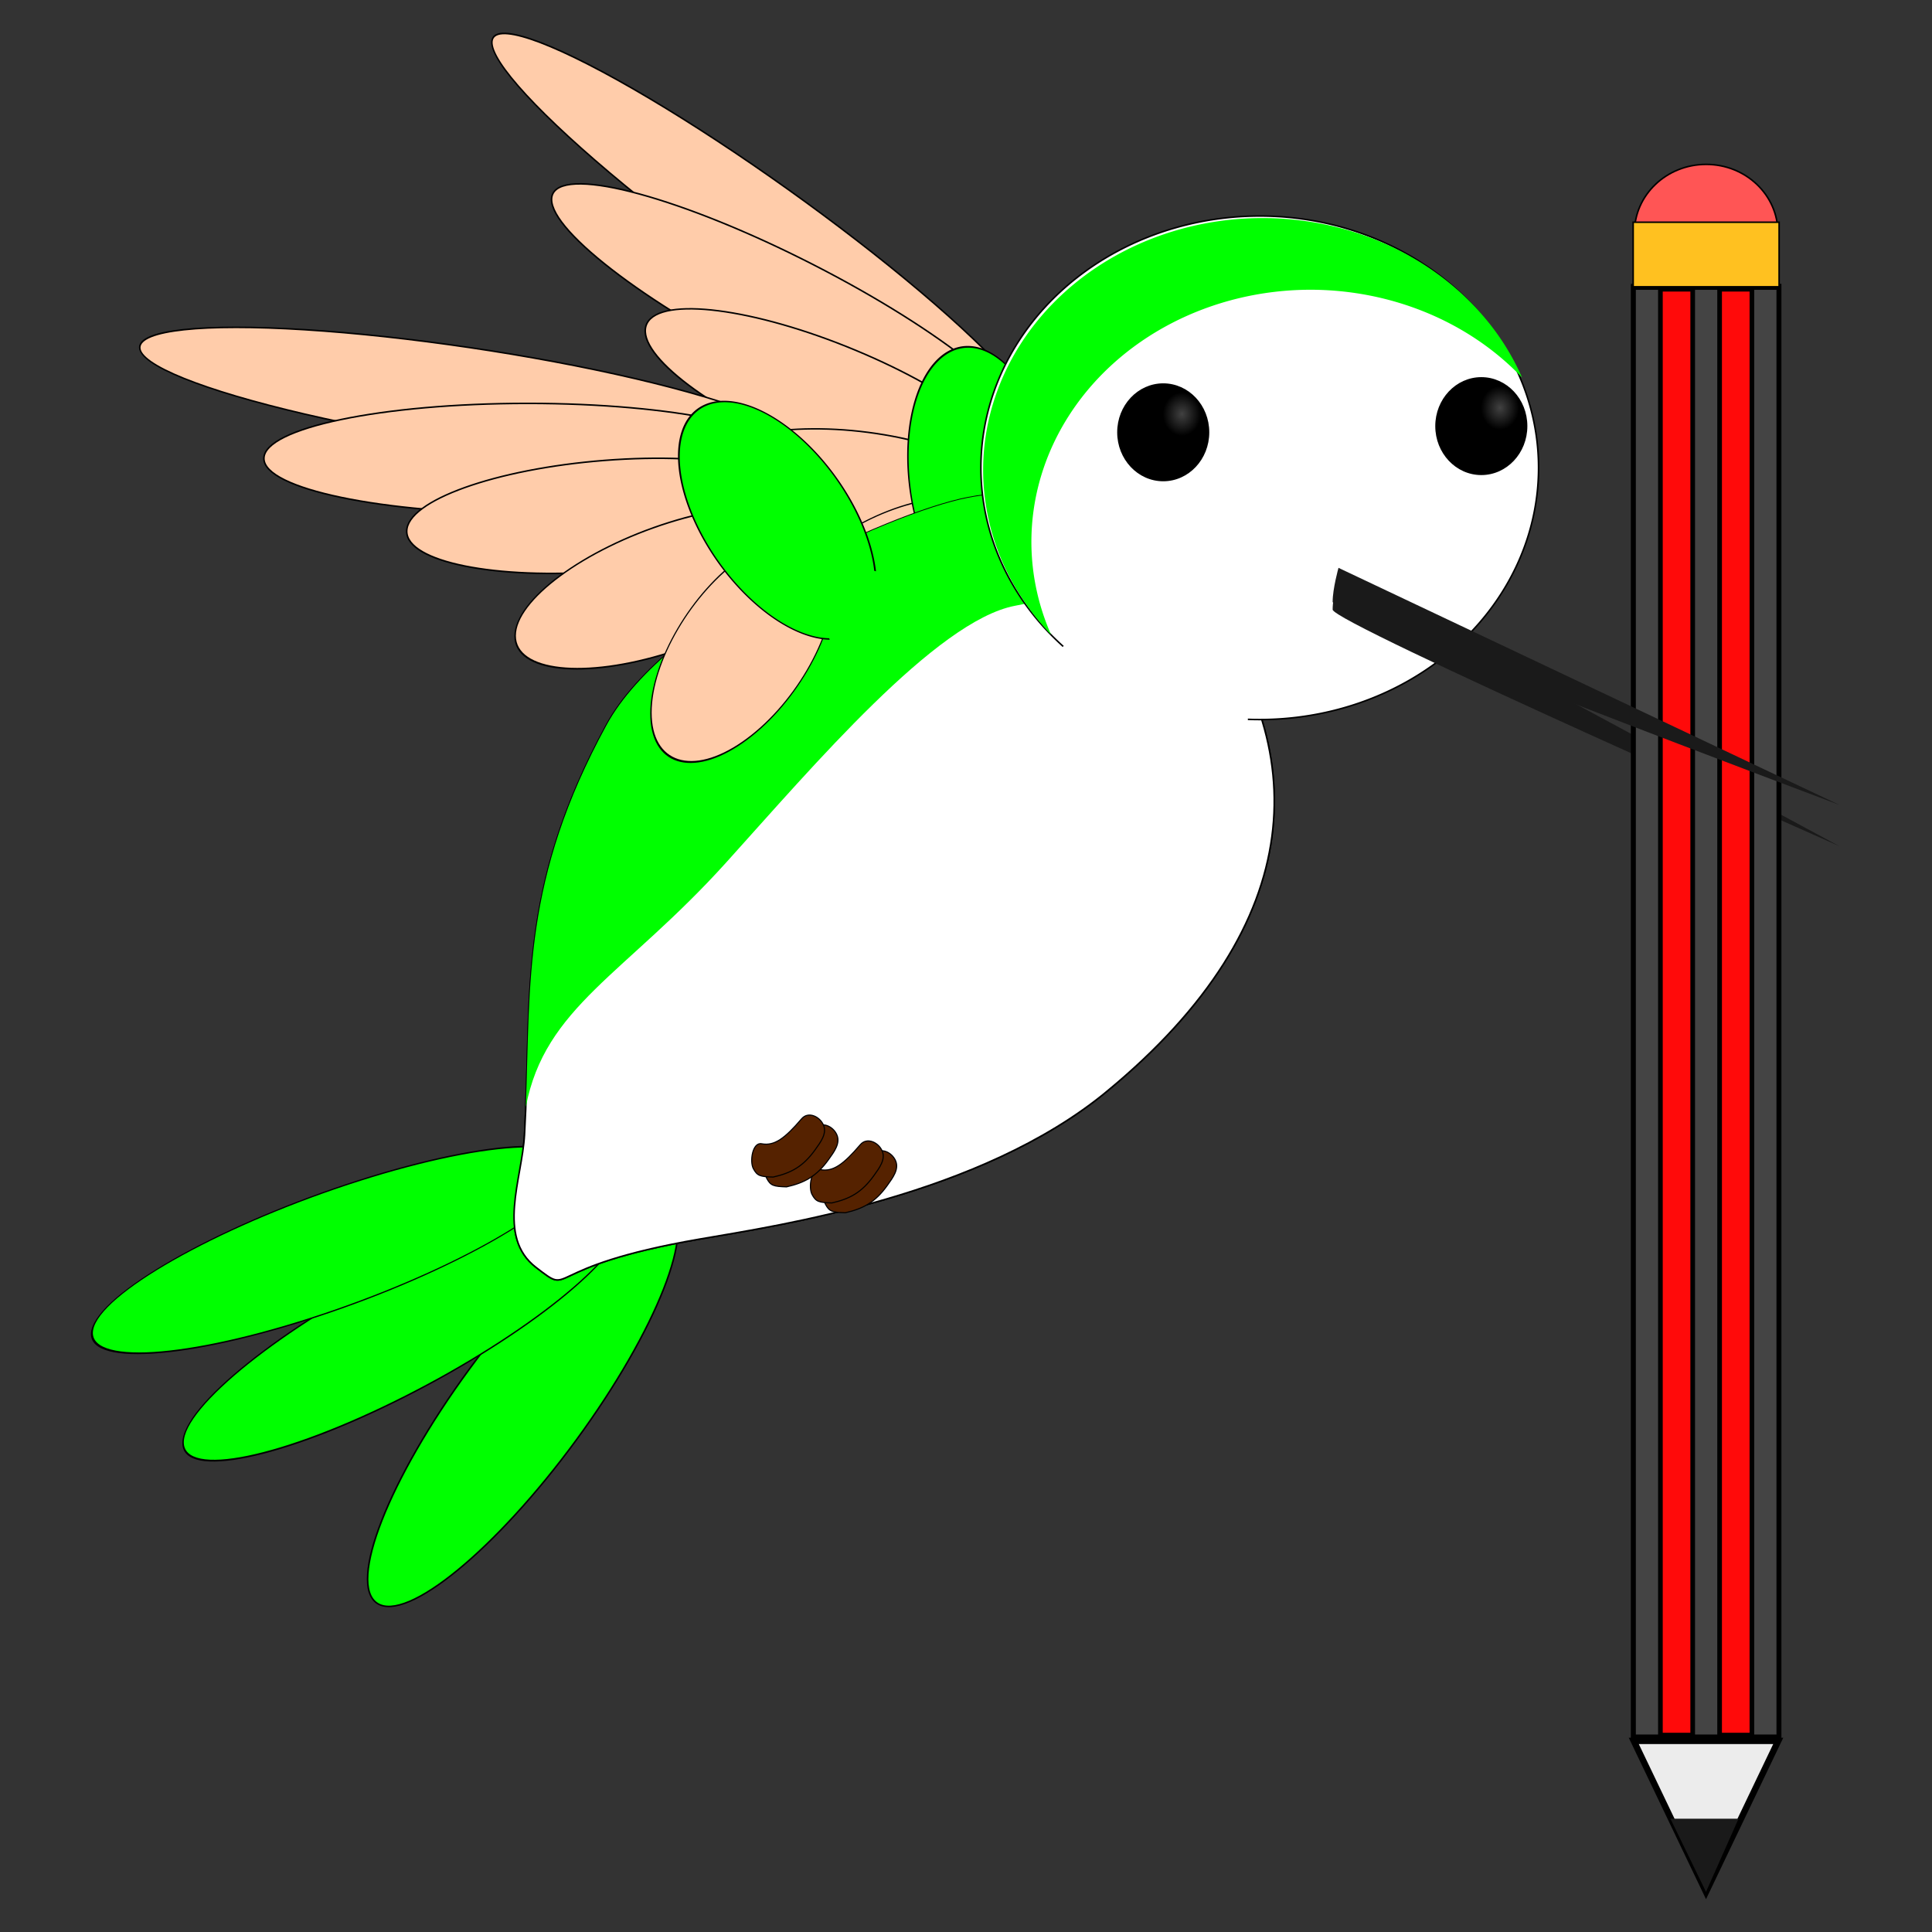 <?xml version="1.0" encoding="UTF-8" standalone="no"?>
<!-- Created with Inkscape (http://www.inkscape.org/) -->

<svg
   xmlns:dc="http://purl.org/dc/elements/1.1/"
   xmlns:cc="http://creativecommons.org/ns#"
   xmlns:rdf="http://www.w3.org/1999/02/22-rdf-syntax-ns#"
   xmlns:svg="http://www.w3.org/2000/svg"
   xmlns="http://www.w3.org/2000/svg"
   xmlns:xlink="http://www.w3.org/1999/xlink"
   xmlns:sodipodi="http://sodipodi.sourceforge.net/DTD/sodipodi-0.dtd"
   xmlns:inkscape="http://www.inkscape.org/namespaces/inkscape"
   width="125mm"
   height="125mm"
   viewBox="0 0 125 125"
   version="1.1"
   id="svg1189"
   inkscape:version="0.92.3 (d244b95, 2018-08-02)"
   sodipodi:docname="logo.svg">
  <rect x="0" y="0" width="125" height="125" fill="#333333" stroke="none"/>
  <defs
     id="defs1183">
    <linearGradient
       inkscape:collect="always"
       id="linearGradient1966">
      <stop
         style="stop-color:#414141;stop-opacity:1;"
         offset="0"
         id="stop1962" />
      <stop
         style="stop-color:#414141;stop-opacity:0;"
         offset="1"
         id="stop1964" />
    </linearGradient>
    <radialGradient
       inkscape:collect="always"
       xlink:href="#linearGradient1966"
       id="radialGradient1994"
       gradientUnits="userSpaceOnUse"
       gradientTransform="matrix(2.634,0,0,3.01,-163.011,-195.886)"
       cx="101.629"
       cy="97.149"
       fx="101.629"
       fy="97.149"
       r="0.468" />
    <radialGradient
       inkscape:collect="always"
       xlink:href="#linearGradient1966"
       id="radialGradient2136"
       gradientUnits="userSpaceOnUse"
       gradientTransform="matrix(2.634,0,0,3.01,-163.011,-195.886)"
       cx="101.629"
       cy="97.149"
       fx="101.629"
       fy="97.149"
       r="0.468" />
  </defs>
  <sodipodi:namedview
     id="base"
     pagecolor="#ffffff"
     bordercolor="#666666"
     borderopacity="1.0"
     inkscape:pageopacity="0.0"
     inkscape:pageshadow="2"
     inkscape:zoom="0.49497475"
     inkscape:cx="139.70616"
     inkscape:cy="314.81365"
     inkscape:document-units="mm"
     inkscape:current-layer="layer1"
     showgrid="false"
     inkscape:window-width="1280"
     inkscape:window-height="745"
     inkscape:window-x="0"
     inkscape:window-y="27"
     inkscape:window-maximized="1"
     fit-margin-top="1"
     fit-margin-left="1"
     fit-margin-right="1"
     fit-margin-bottom="1" />
  <g
     inkscape:label="Layer 1"
     inkscape:groupmode="layer"
     id="layer1"
     transform="translate(-33.197,-68.621)">
    <g
       id="g1657"
       transform="translate(4.987,-1.121)">
      <ellipse
         transform="matrix(0.591,-0.807,0.837,0.546,0,0)"
         ry="4.154"
         rx="15.929"
         cy="145.257"
         cx="-100.758"
         id="path1923"
         style="opacity:1;fill:#00ff00;fill-opacity:1;stroke:#000000;stroke-width:0.1;stroke-miterlimit:4;stroke-dasharray:none;stroke-opacity:1" />
      <ellipse
         transform="matrix(0.893,-0.45,0,1,0,0)"
         ry="4.252"
         rx="15.974"
         cy="183.267"
         cx="60.828"
         id="path1921"
         style="opacity:1;fill:#00ff00;fill-opacity:1;stroke:#000000;stroke-width:0.106;stroke-miterlimit:4;stroke-dasharray:none;stroke-opacity:1" />
      <path
         style="opacity:1;fill:#ffffff;fill-opacity:1;stroke:#000000;stroke-width:0.1;stroke-miterlimit:4;stroke-dasharray:none;stroke-opacity:1"
         d="m 99.785,140.386 c -8.161,6.713 -21.128,8.632 -26.278,9.519 -10.625,1.829 -8.068,3.803 -10.625,1.829 -2.557,-1.973 -0.896,-5.705 -0.736,-8.566 0.504,-9 -0.528,-15.801 5.308,-26.517 3.884,-7.131 18.289,-13.72 23.394,-14.707 6.089,-1.177 10.832,1.583 14.779,6.579 7.452,9.433 7.492,20.893 -5.843,31.863 z"
         id="path1906"
         inkscape:connector-curvature="0"
         sodipodi:nodetypes="sszassss" />
      <g
         id="use1871"
         transform="rotate(27.051,90.261,129.702)">
        <g
           transform="matrix(1.421,0,0,1.404,-9.687,-38.779)"
           id="g2150">
          <ellipse
             ry="2.244"
             rx="15.184"
             cy="88.365"
             cx="48.583"
             id="ellipse2138"
             style="opacity:1;fill:#ffccaa;fill-opacity:1;stroke:#000000;stroke-width:0.071;stroke-miterlimit:4;stroke-dasharray:none;stroke-opacity:1"
             transform="matrix(0.989,0.148,0,1,0,0)" />
          <ellipse
             style="opacity:1;fill:#ffccaa;fill-opacity:1;stroke:#000000;stroke-width:0.071;stroke-miterlimit:4;stroke-dasharray:none;stroke-opacity:1"
             id="ellipse2140"
             cx="50.696"
             cy="98.421"
             rx="12.011"
             ry="2.538" />
          <ellipse
             style="opacity:1;fill:#ffccaa;fill-opacity:1;stroke:#000000;stroke-width:0.071;stroke-miterlimit:4;stroke-dasharray:none;stroke-opacity:1"
             id="ellipse2142"
             cx="54.362"
             cy="105.36"
             rx="9.038"
             ry="2.555"
             transform="matrix(0.997,-0.079,0,1,0,0)" />
          <ellipse
             style="opacity:1;fill:#ffccaa;fill-opacity:1;stroke:#000000;stroke-width:0.073;stroke-miterlimit:4;stroke-dasharray:none;stroke-opacity:1"
             id="ellipse2144"
             cx="59.94"
             cy="122.537"
             rx="7.345"
             ry="3"
             transform="matrix(0.953,-0.303,0,1,0,0)" />
          <ellipse
             style="opacity:1;fill:#ffccaa;fill-opacity:1;stroke:#000000;stroke-width:0.078;stroke-miterlimit:4;stroke-dasharray:none;stroke-opacity:1"
             id="ellipse2146"
             cx="73.837"
             cy="149.617"
             rx="5.085"
             ry="4.272"
             transform="matrix(0.819,-0.574,0,1,0,0)" />
          <path
             style="opacity:1;fill:#00ff00;fill-opacity:1;stroke:#000000;stroke-width:0.074;stroke-miterlimit:4;stroke-dasharray:none;stroke-opacity:1"
             id="path2148"
             transform="matrix(1,0,0.404,0.915,0,0)"
             sodipodi:type="arc"
             sodipodi:cx="17.352144"
             sodipodi:cy="110.67647"
             sodipodi:rx="3.7804081"
             sodipodi:ry="5.9800839"
             sodipodi:start="1.5830136"
             sodipodi:end="0.44237115"
             d="m 17.306,116.656 a 3.78,5.98 0 0 1 -3.594,-4.368 3.78,5.98 0 0 1 1.638,-6.685 3.78,5.98 0 0 1 4.516,0.607 3.78,5.98 0 0 1 0.902,7.026"
             sodipodi:open="true" />
        </g>
      </g>
      <ellipse
         transform="matrix(0.956,-0.293,-0.454,0.891,0,0)"
         ry="5.302"
         rx="16.152"
         cy="220.616"
         cx="156.847"
         id="path1919"
         style="opacity:1;fill:#00ff00;fill-opacity:1;stroke:#000000;stroke-width:0.118;stroke-miterlimit:4;stroke-dasharray:none;stroke-opacity:1" />
      <path
         sodipodi:nodetypes="sszassss"
         inkscape:connector-curvature="0"
         id="path1908"
         d="m 99.785,140.386 c -8.161,6.713 -21.128,8.632 -26.278,9.519 -10.625,1.829 -8.068,3.803 -10.625,1.829 -2.557,-1.973 -0.896,-5.705 -0.736,-8.566 0.504,-9 -0.528,-15.801 5.308,-26.517 3.884,-7.131 18.289,-13.72 23.394,-14.707 6.089,-1.177 10.832,1.583 14.779,6.579 7.452,9.433 7.492,20.893 -5.843,31.863 z"
         style="opacity:1;fill:#ffffff;fill-opacity:1;stroke:#000000;stroke-width:0.1;stroke-miterlimit:4;stroke-dasharray:none;stroke-opacity:1" />
      <path
         sodipodi:nodetypes="ssscsccs"
         inkscape:connector-curvature="0"
         id="path1912"
         d="m 93.607,101.674 c -0.888,-0.002 -1.806,0.086 -2.757,0.27 -5.105,0.987 -19.51,7.576 -23.394,14.707 -5.441,9.989 -4.914,16.578 -5.226,24.716 1.234,-6.5 6.402,-8.554 12.974,-15.833 5.585,-6.186 13.565,-15.61 18.669,-16.597 2.138,-0.413 6.079,-1.247 10.449,-1.943 -3.036,-3.309 -6.533,-5.312 -10.715,-5.32 z"
         style="opacity:1;fill:#00ff00;fill-opacity:1;stroke:none;stroke-width:0.1;stroke-miterlimit:4;stroke-dasharray:none;stroke-opacity:1" />
      <g
         transform="matrix(1.421,0,0,1.404,-9.687,-38.779)"
         id="g1844">
        <ellipse
           ry="2.244"
           rx="15.184"
           cy="88.365"
           cx="48.583"
           id="ellipse1832"
           style="opacity:1;fill:#ffccaa;fill-opacity:1;stroke:#000000;stroke-width:0.071;stroke-miterlimit:4;stroke-dasharray:none;stroke-opacity:1"
           transform="matrix(0.989,0.148,0,1,0,0)" />
        <ellipse
           style="opacity:1;fill:#ffccaa;fill-opacity:1;stroke:#000000;stroke-width:0.071;stroke-miterlimit:4;stroke-dasharray:none;stroke-opacity:1"
           id="path1818"
           cx="50.696"
           cy="98.421"
           rx="12.011"
           ry="2.538" />
        <ellipse
           style="opacity:1;fill:#ffccaa;fill-opacity:1;stroke:#000000;stroke-width:0.071;stroke-miterlimit:4;stroke-dasharray:none;stroke-opacity:1"
           id="path1820"
           cx="54.362"
           cy="105.36"
           rx="9.038"
           ry="2.555"
           transform="matrix(0.997,-0.079,0,1,0,0)" />
        <ellipse
           style="opacity:1;fill:#ffccaa;fill-opacity:1;stroke:#000000;stroke-width:0.073;stroke-miterlimit:4;stroke-dasharray:none;stroke-opacity:1"
           id="path1822"
           cx="59.94"
           cy="122.537"
           rx="7.345"
           ry="3"
           transform="matrix(0.953,-0.303,0,1,0,0)" />
        <ellipse
           style="opacity:1;fill:#ffccaa;fill-opacity:1;stroke:#000000;stroke-width:0.078;stroke-miterlimit:4;stroke-dasharray:none;stroke-opacity:1"
           id="path1824"
           cx="73.837"
           cy="149.617"
           rx="5.085"
           ry="4.272"
           transform="matrix(0.819,-0.574,0,1,0,0)" />
        <path
           style="opacity:1;fill:#00ff00;fill-opacity:1;stroke:#000000;stroke-width:0.074;stroke-miterlimit:4;stroke-dasharray:none;stroke-opacity:1"
           id="path1836"
           transform="matrix(1,0,0.404,0.915,0,0)"
           sodipodi:type="arc"
           sodipodi:cx="17.352144"
           sodipodi:cy="110.67647"
           sodipodi:rx="3.7804081"
           sodipodi:ry="5.9800839"
           sodipodi:start="1.5830136"
           sodipodi:end="0.44237115"
           d="m 17.306,116.656 a 3.78,5.98 0 0 1 -3.594,-4.368 3.78,5.98 0 0 1 1.638,-6.685 3.78,5.98 0 0 1 4.516,0.607 3.78,5.98 0 0 1 0.902,7.026"
           sodipodi:open="true" />
      </g>
      <path
         sodipodi:open="true"
         d="m 96.999,111.565 a 18.041,16.29 0 0 1 -2.203,-20.717 18.041,16.29 0 0 1 22.147,-5.764 18.041,16.29 0 0 1 10.346,18.597 18.041,16.29 0 0 1 -18.343,12.602"
         sodipodi:end="1.6133204"
         sodipodi:start="2.3529309"
         sodipodi:ry="16.28985"
         sodipodi:rx="18.040691"
         sodipodi:cy="100.00877"
         sodipodi:cx="109.71415"
         sodipodi:type="arc"
         id="path1737"
         style="opacity:1;fill:#ffffff;fill-opacity:1;stroke:#000000;stroke-width:0.1;stroke-miterlimit:4;stroke-dasharray:none" />
      <ellipse
         ry="3.118"
         rx="2.929"
         cy="97.712"
         cx="103.471"
         id="path1925"
         style="opacity:1;fill:#000000;fill-opacity:1;stroke:#000000;stroke-width:0.1;stroke-miterlimit:4;stroke-dasharray:none;stroke-opacity:1" />
      <ellipse
         ry="1.408"
         rx="1.232"
         cy="96.553"
         cx="104.674"
         id="path1960"
         style="opacity:1;fill:url(#radialGradient1994);fill-opacity:1;stroke:none;stroke-width:0.263;stroke-miterlimit:4;stroke-dasharray:none;stroke-opacity:1" />
      <g
         id="use1978"
         transform="translate(20.58,-0.401)">
        <ellipse
           ry="3.118"
           rx="2.929"
           cy="97.712"
           cx="103.471"
           id="ellipse2130"
           style="opacity:1;fill:#000000;fill-opacity:1;stroke:#000000;stroke-width:0.1;stroke-miterlimit:4;stroke-dasharray:none;stroke-opacity:1" />
        <ellipse
           ry="1.408"
           rx="1.232"
           cy="96.553"
           cx="104.674"
           id="ellipse2132"
           style="opacity:1;fill:url(#radialGradient2136);fill-opacity:1;stroke:none;stroke-width:0.263;stroke-miterlimit:4;stroke-dasharray:none;stroke-opacity:1" />
      </g>
      <path
         sodipodi:nodetypes="csczsssc"
         inkscape:connector-curvature="0"
         id="rect2023"
         d="m 86.151,144.832 c 0.243,0.555 -0.167,1.096 -0.533,1.607 -0.787,1.1 -1.57,1.507 -2.718,1.768 -0.856,-0.024 -1.035,-0.084 -1.282,-0.548 -0.247,-0.465 -0.054,-1.718 0.533,-1.607 0.828,0.157 1.505,-0.346 2.59,-1.615 0.425,-0.497 1.167,-0.159 1.409,0.396 z"
         style="opacity:1;fill:#552200;fill-opacity:1;stroke:#000000;stroke-width:0.071;stroke-miterlimit:4;stroke-dasharray:none;stroke-opacity:1" />
      <use
         height="100%"
         width="100%"
         transform="translate(-0.869,-0.635)"
         id="use2032"
         xlink:href="#rect2023"
         y="0"
         x="0" />
      <g
         id="use2038"
         transform="translate(-0.869,-0.635)">
        <path
           sodipodi:nodetypes="csczsssc"
           inkscape:connector-curvature="0"
           id="path2124"
           d="m 83.221,143.792 c 0.243,0.555 -0.167,1.096 -0.533,1.607 -0.787,1.1 -1.57,1.507 -2.718,1.768 -0.856,-0.024 -1.035,-0.084 -1.282,-0.548 -0.247,-0.465 -0.054,-1.718 0.533,-1.607 0.828,0.157 1.505,-0.346 2.59,-1.615 0.425,-0.497 1.167,-0.159 1.409,0.396 z"
           style="opacity:1;fill:#552200;fill-opacity:1;stroke:#000000;stroke-width:0.071;stroke-miterlimit:4;stroke-dasharray:none;stroke-opacity:1" />
        <use
           height="100%"
           width="100%"
           transform="translate(-3.798,-1.674)"
           id="use2126"
           xlink:href="#rect2023"
           y="0"
           x="0" />
      </g>
      <path
         style="fill:#1a1a1a;stroke:none;stroke-width:0.265px;stroke-linecap:butt;stroke-linejoin:miter;stroke-opacity:1"
         d="m 114.81,107.01 32.411,17.481 c 0,0 -32.789,-14.458 -32.789,-15.308 0,-0.85 0.378,-2.173 0.378,-2.173 z"
         id="path2169"
         inkscape:connector-curvature="0" />
      <g
         transform="translate(-36.349,12.027)"
         id="g2106">
        <ellipse
           style="opacity:1;fill:#ff5555;fill-opacity:1;stroke:#000000;stroke-width:0.1;stroke-miterlimit:4;stroke-dasharray:none;stroke-opacity:1"
           id="path2096"
           cx="174.947"
           cy="72.774"
           rx="4.641"
           ry="4.423" />
        <path
           style="fill:#ececec;stroke:#000000;stroke-width:0.411px;stroke-linecap:butt;stroke-linejoin:miter;stroke-opacity:1"
           d="m 179.611,170.351 c -3.116,0 -6.231,0 -9.347,0 l 4.674,9.766 z"
           id="path2075"
           inkscape:connector-curvature="0"
           sodipodi:nodetypes="cccc" />
        <path
           style="fill:#1a1a1a;stroke-width:1.555"
           d="m 172.635,175.384 h 4.408 l -2.106,4.734 z"
           id="path2080"
           inkscape:connector-curvature="0" />
        <rect
           style="opacity:1;fill:#ff0a0a;fill-opacity:1;stroke:#000000;stroke-width:0.501"
           id="rect2084"
           width="9.237"
           height="93.747"
           x="170.328"
           y="76.328" />
        <rect
           style="opacity:1;fill:#444444;fill-opacity:1;stroke:#000000;stroke-width:0.301"
           id="rect2088"
           width="1.74"
           height="93.772"
           x="170.247"
           y="76.316" />
        <rect
           y="76.316"
           x="174.077"
           height="93.772"
           width="1.74"
           id="rect2090"
           style="opacity:1;fill:#444444;fill-opacity:1;stroke:#000000;stroke-width:0.301" />
        <rect
           style="opacity:1;fill:#444444;fill-opacity:1;stroke:#000000;stroke-width:0.301"
           id="rect2092"
           width="1.74"
           height="93.772"
           x="177.907"
           y="76.316" />
        <rect
           style="opacity:1;fill:#ffc120;fill-opacity:1;stroke:#000000;stroke-width:0.1;stroke-miterlimit:4;stroke-dasharray:none;stroke-opacity:1"
           id="rect2094"
           width="9.444"
           height="4.177"
           x="170.224"
           y="72.093" />
      </g>
      <path
         inkscape:connector-curvature="0"
         id="path2204"
         d="m 114.81,106.481 32.411,15.34 c 0,0 -32.789,-12.291 -32.789,-13.141 0,-0.85 0.378,-2.198 0.378,-2.198 z"
         style="fill:#1a1a1a;stroke:none;stroke-width:0.265px;stroke-linecap:butt;stroke-linejoin:miter;stroke-opacity:1" />
      <path
         inkscape:connector-curvature="0"
         id="ellipse2208"
         transform="scale(0.265)"
         d="m 414.668,316.418 a 68.185,61.568 0 0 0 -68.186,61.568 68.185,61.568 0 0 0 16.576,40.125 68.185,61.568 0 0 1 -4.791,-22.625 68.185,61.568 0 0 1 68.186,-61.568 68.185,61.568 0 0 1 51.611,21.445 68.185,61.568 0 0 0 -63.396,-38.945 z"
         style="opacity:1;fill:#00ff00;fill-opacity:1" />
    </g>
  </g>
</svg>
